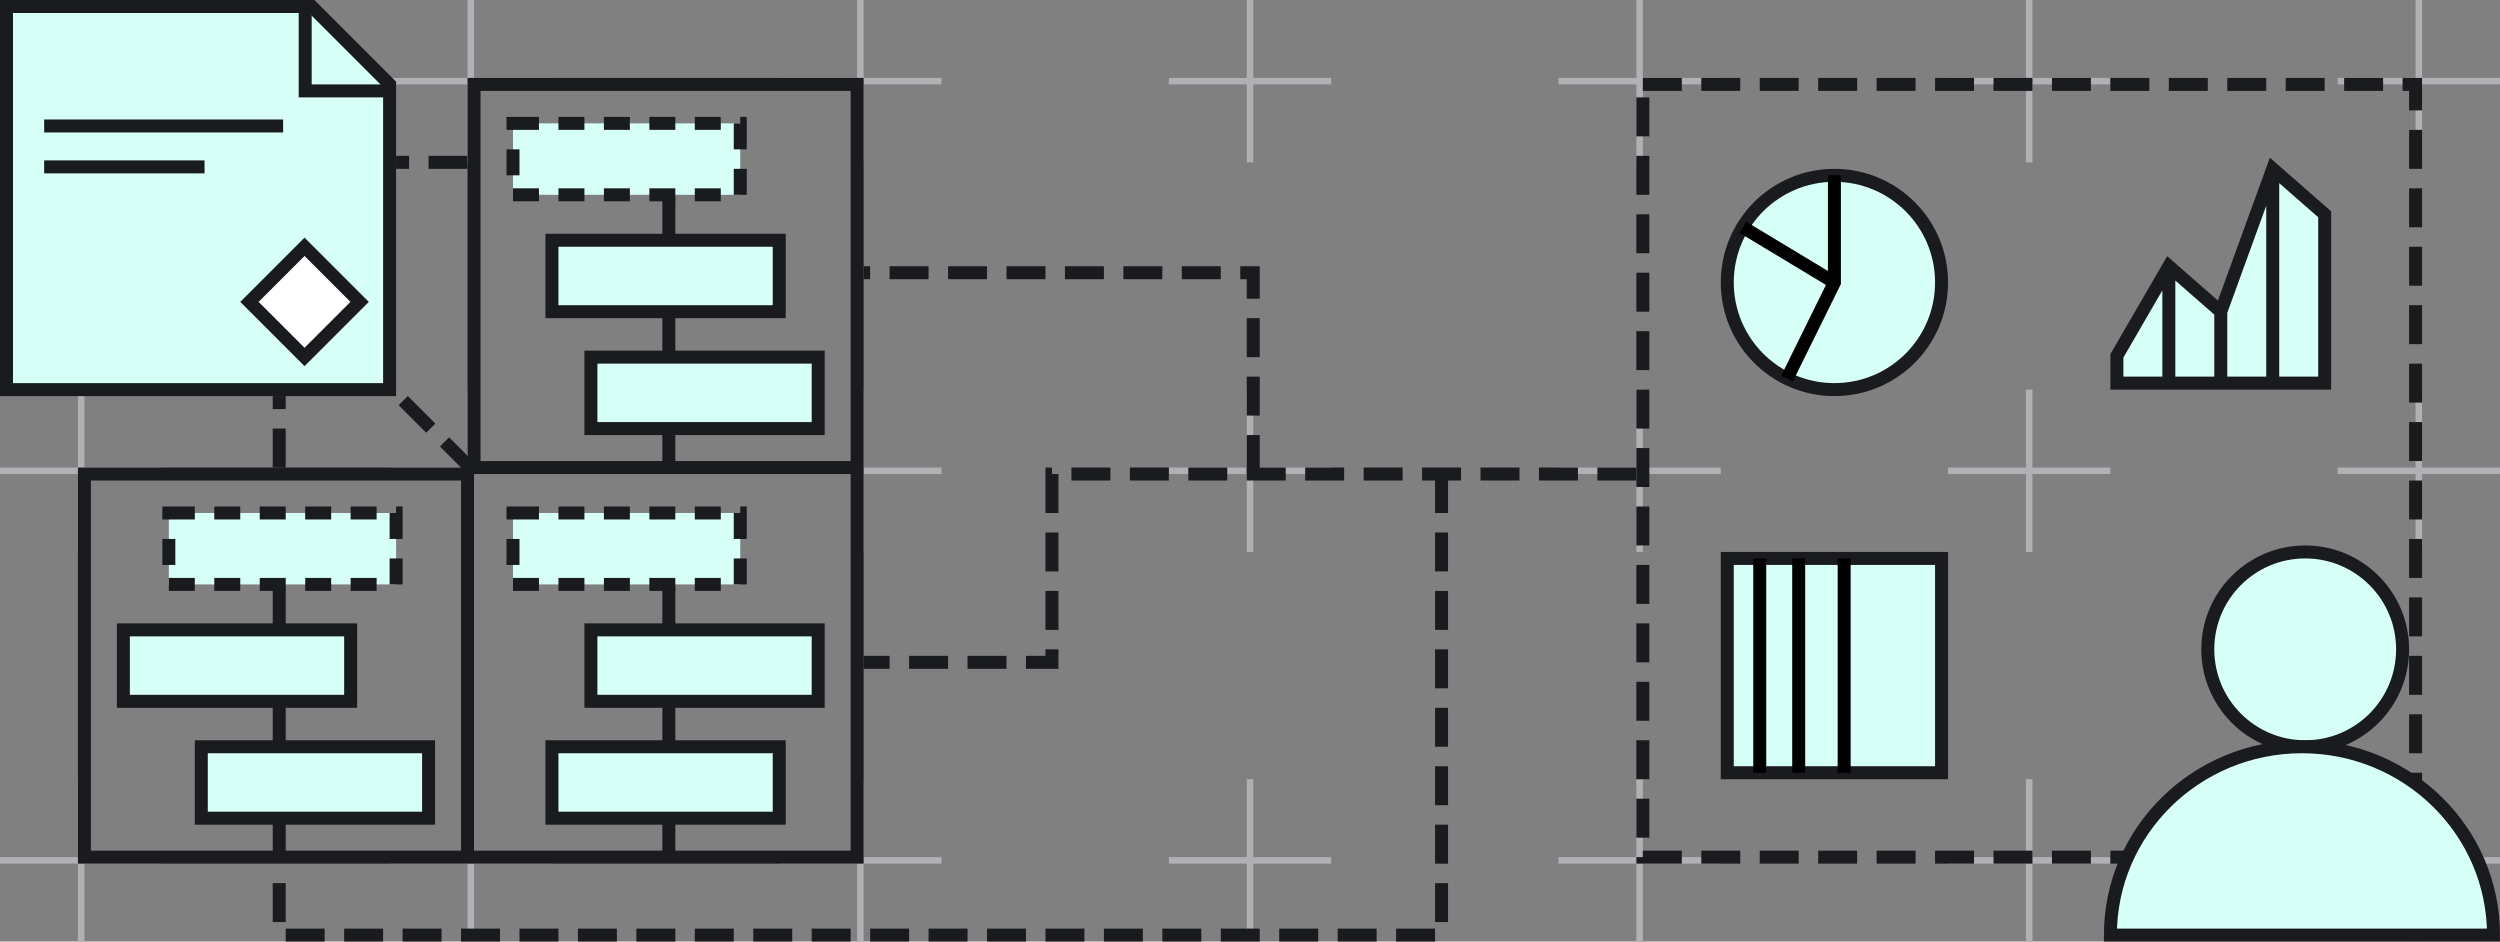 <?xml version="1.0" encoding="utf-8"?>
<svg version="1.1" id="Layer_1" xmlns="http://www.w3.org/2000/svg" xmlns:xlink="http://www.w3.org/1999/xlink" x="0px" y="0px"
	 viewBox="0 0 385 145" style="enable-background:new 0 0 385 145;" xml:space="preserve">
<rect x="0" y="0" width="385" height="145" fill="#808080" stroke="none"/>
<style type="text/css">
	.st0{fill:none;stroke:#1A1B1F;stroke-width:2;stroke-dasharray:6,3;}
	.st1{fill:none;stroke:#B0B1B5;}
	.st2{fill:#D6FFF8;stroke:#1A1B1F;stroke-width:2;}
	.st3{fill:#D6FFF8;stroke:#1A1B1F;stroke-width:2;stroke-dasharray:4,3;}
	.st4{fill:none;stroke:#1A1B1F;stroke-width:2;}
	.st5{fill:#FFFFFF;stroke:#1A1B1F;stroke-width:2;stroke-miterlimit:4;}
	.st6{fill:#D6FFF8;}
	.st7{fill:none;stroke:#000000;stroke-width:2;}
</style>
<path class="anim st0" d="M72,25H61"/>
<line class="st1" x1="252.5" y1="0" x2="252.5" y2="25"/>
<line class="st1" x1="265" y1="12.5" x2="240" y2="12.5"/>
<line class="st1" x1="312.5" y1="0" x2="312.5" y2="25"/>
<line class="st1" x1="325" y1="12.5" x2="300" y2="12.5"/>
<line class="st1" x1="192.5" y1="0" x2="192.5" y2="25"/>
<line class="st1" x1="205" y1="12.5" x2="180" y2="12.5"/>
<line class="st1" x1="72.5" y1="0" x2="72.5" y2="25"/>
<line class="st1" x1="85" y1="12.5" x2="60" y2="12.5"/>
<line class="st1" x1="372.5" y1="0" x2="372.5" y2="25"/>
<line class="st1" x1="385" y1="12.5" x2="360" y2="12.5"/>
<line class="st1" x1="132.5" y1="0" x2="132.5" y2="25"/>
<line class="st1" x1="145" y1="12.5" x2="120" y2="12.5"/>
<line class="st1" x1="12.5" y1="0" x2="12.5" y2="25"/>
<line class="st1" x1="25" y1="12.5" x2="0" y2="12.5"/>
<line class="st1" x1="252.5" y1="60" x2="252.5" y2="85"/>
<line class="st1" x1="265" y1="72.5" x2="240" y2="72.5"/>
<line class="st1" x1="312.5" y1="60" x2="312.5" y2="85"/>
<line class="st1" x1="325" y1="72.5" x2="300" y2="72.5"/>
<line class="st1" x1="192.5" y1="60" x2="192.5" y2="85"/>
<line class="st1" x1="205" y1="72.5" x2="180" y2="72.5"/>
<line class="st1" x1="72.5" y1="60" x2="72.5" y2="85"/>
<line class="st1" x1="85" y1="72.5" x2="60" y2="72.5"/>
<line class="st1" x1="372.5" y1="60" x2="372.5" y2="85"/>
<line class="st1" x1="385" y1="72.5" x2="360" y2="72.5"/>
<line class="st1" x1="132.5" y1="60" x2="132.5" y2="85"/>
<line class="st1" x1="145" y1="72.5" x2="120" y2="72.5"/>
<line class="st1" x1="12.5" y1="60" x2="12.5" y2="85"/>
<line class="st1" x1="25" y1="72.5" x2="0" y2="72.5"/>
<line class="st1" x1="252.5" y1="120" x2="252.5" y2="145"/>
<line class="st1" x1="265" y1="132.5" x2="240" y2="132.5"/>
<line class="st1" x1="312.5" y1="120" x2="312.5" y2="145"/>
<line class="st1" x1="325" y1="132.5" x2="300" y2="132.5"/>
<line class="st1" x1="192.5" y1="120" x2="192.5" y2="145"/>
<line class="st1" x1="205" y1="132.5" x2="180" y2="132.5"/>
<line class="st1" x1="72.5" y1="120" x2="72.5" y2="145"/>
<line class="st1" x1="85" y1="132.5" x2="60" y2="132.5"/>
<line class="st1" x1="372.5" y1="120" x2="372.5" y2="145"/>
<line class="st1" x1="385" y1="132.5" x2="360" y2="132.5"/>
<line class="st1" x1="132.5" y1="120" x2="132.5" y2="145"/>
<line class="st1" x1="145" y1="132.5" x2="120" y2="132.5"/>
<line class="st1" x1="12.5" y1="120" x2="12.5" y2="145"/>
<line class="st1" x1="25" y1="132.5" x2="0" y2="132.5"/>
<rect x="19" y="97" class="st2" width="35" height="11"/>
<rect x="31" y="115" class="st2" width="35" height="11"/>
<rect x="26" y="79" class="anim rev st3" width="35" height="11"/>
<line class="st4" x1="43" y1="90.6" x2="43" y2="96.9"/>
<line class="st4" x1="43" y1="126.1" x2="43" y2="131.8"/>
<line class="st4" x1="43" y1="108.1" x2="43" y2="114.4"/>
<rect x="13" y="73" class="st4" width="59" height="59"/>
<rect x="91" y="97" class="st2" width="35" height="11"/>
<rect x="85" y="115" class="st2" width="35" height="11"/>
<rect x="79" y="79" class="anim rev st3" width="35" height="11"/>
<line class="st4" x1="103" y1="90.6" x2="103" y2="96.9"/>
<line class="st4" x1="103" y1="126.1" x2="103" y2="131.8"/>
<line class="st4" x1="103" y1="108.1" x2="103" y2="114.4"/>
<path class="st4" d="M132,73v59H73"/>
<rect x="85" y="37" class="st2" width="35" height="11"/>
<rect x="91" y="55" class="st2" width="35" height="11"/>
<rect x="79" y="19" class="anim rev st3" width="35" height="11"/>
<line class="st4" x1="103" y1="30.6" x2="103" y2="36.9"/>
<line class="st4" x1="103" y1="66.1" x2="103" y2="71.8"/>
<line class="st4" x1="103" y1="48.1" x2="103" y2="54.4"/>
<rect x="73" y="13" class="st4" width="59" height="59"/>
<path class="st2" d="M1,1h47l12,12v47H1V1z"/>
<rect x="40.9" y="40.5" transform="matrix(0.707 -0.707 0.707 0.707 -19.136 46.772)" class="st5" width="12" height="12"/>
<path class="st4" d="M47,1v13h13"/>
<line class="st4" x1="6.8" y1="19.4" x2="43.6" y2="19.4"/>
<line class="st4" x1="6.8" y1="25.7" x2="31.5" y2="25.7"/>
<rect x="253" y="13" class="anim rev st0" width="119" height="119"/>
<path class="st6" d="M334,41l8,7l8-22l8,7v26h-8h-8h-8h-8v-4.2L334,41z"/>
<path class="st4" d="M334,41v18 M342,48v11 M350,26l0,33 M334,59c-2.6,0-4.9,0-8,0v-4.2l8-13.8l8,7l8-22l8,7v26c-2.9,0-5.5,0-8,0
	c-3,0-5.2,0-8,0C339.4,59,336.8,59,334,59z"/>
<ellipse class="st2" cx="355" cy="100" rx="15" ry="15"/>
<path class="st2" d="M354.5,115c-16.3,0-29.5,13-29.5,29h59C384,128,370.8,115,354.5,115z"/>
<rect x="266" y="86" class="st2" width="33" height="33"/>
<line class="st7" x1="284" y1="86" x2="284" y2="119"/>
<line class="st7" x1="277" y1="86" x2="277" y2="119"/>
<line class="st7" x1="271" y1="86" x2="271" y2="119"/>
<circle class="st2" cx="282.5" cy="43.5" r="16.5"/>
<path class="st7" d="M282.5,27v16.5l-7.3,14.8"/>
<path class="st7" d="M282.5,43.5L268.4,35"/>
<path class="anim st0" d="M193,73V42h-60"/>
<path class="anim st0" d="M252,73h-90v29h-29"/>
<path class="anim st0" d="M222,73v71H43v-11"/>
<path class="anim st0" d="M43,72V61"/>
<path class="anim st0" d="M72.7,72.3l-13-13"/>
</svg>
